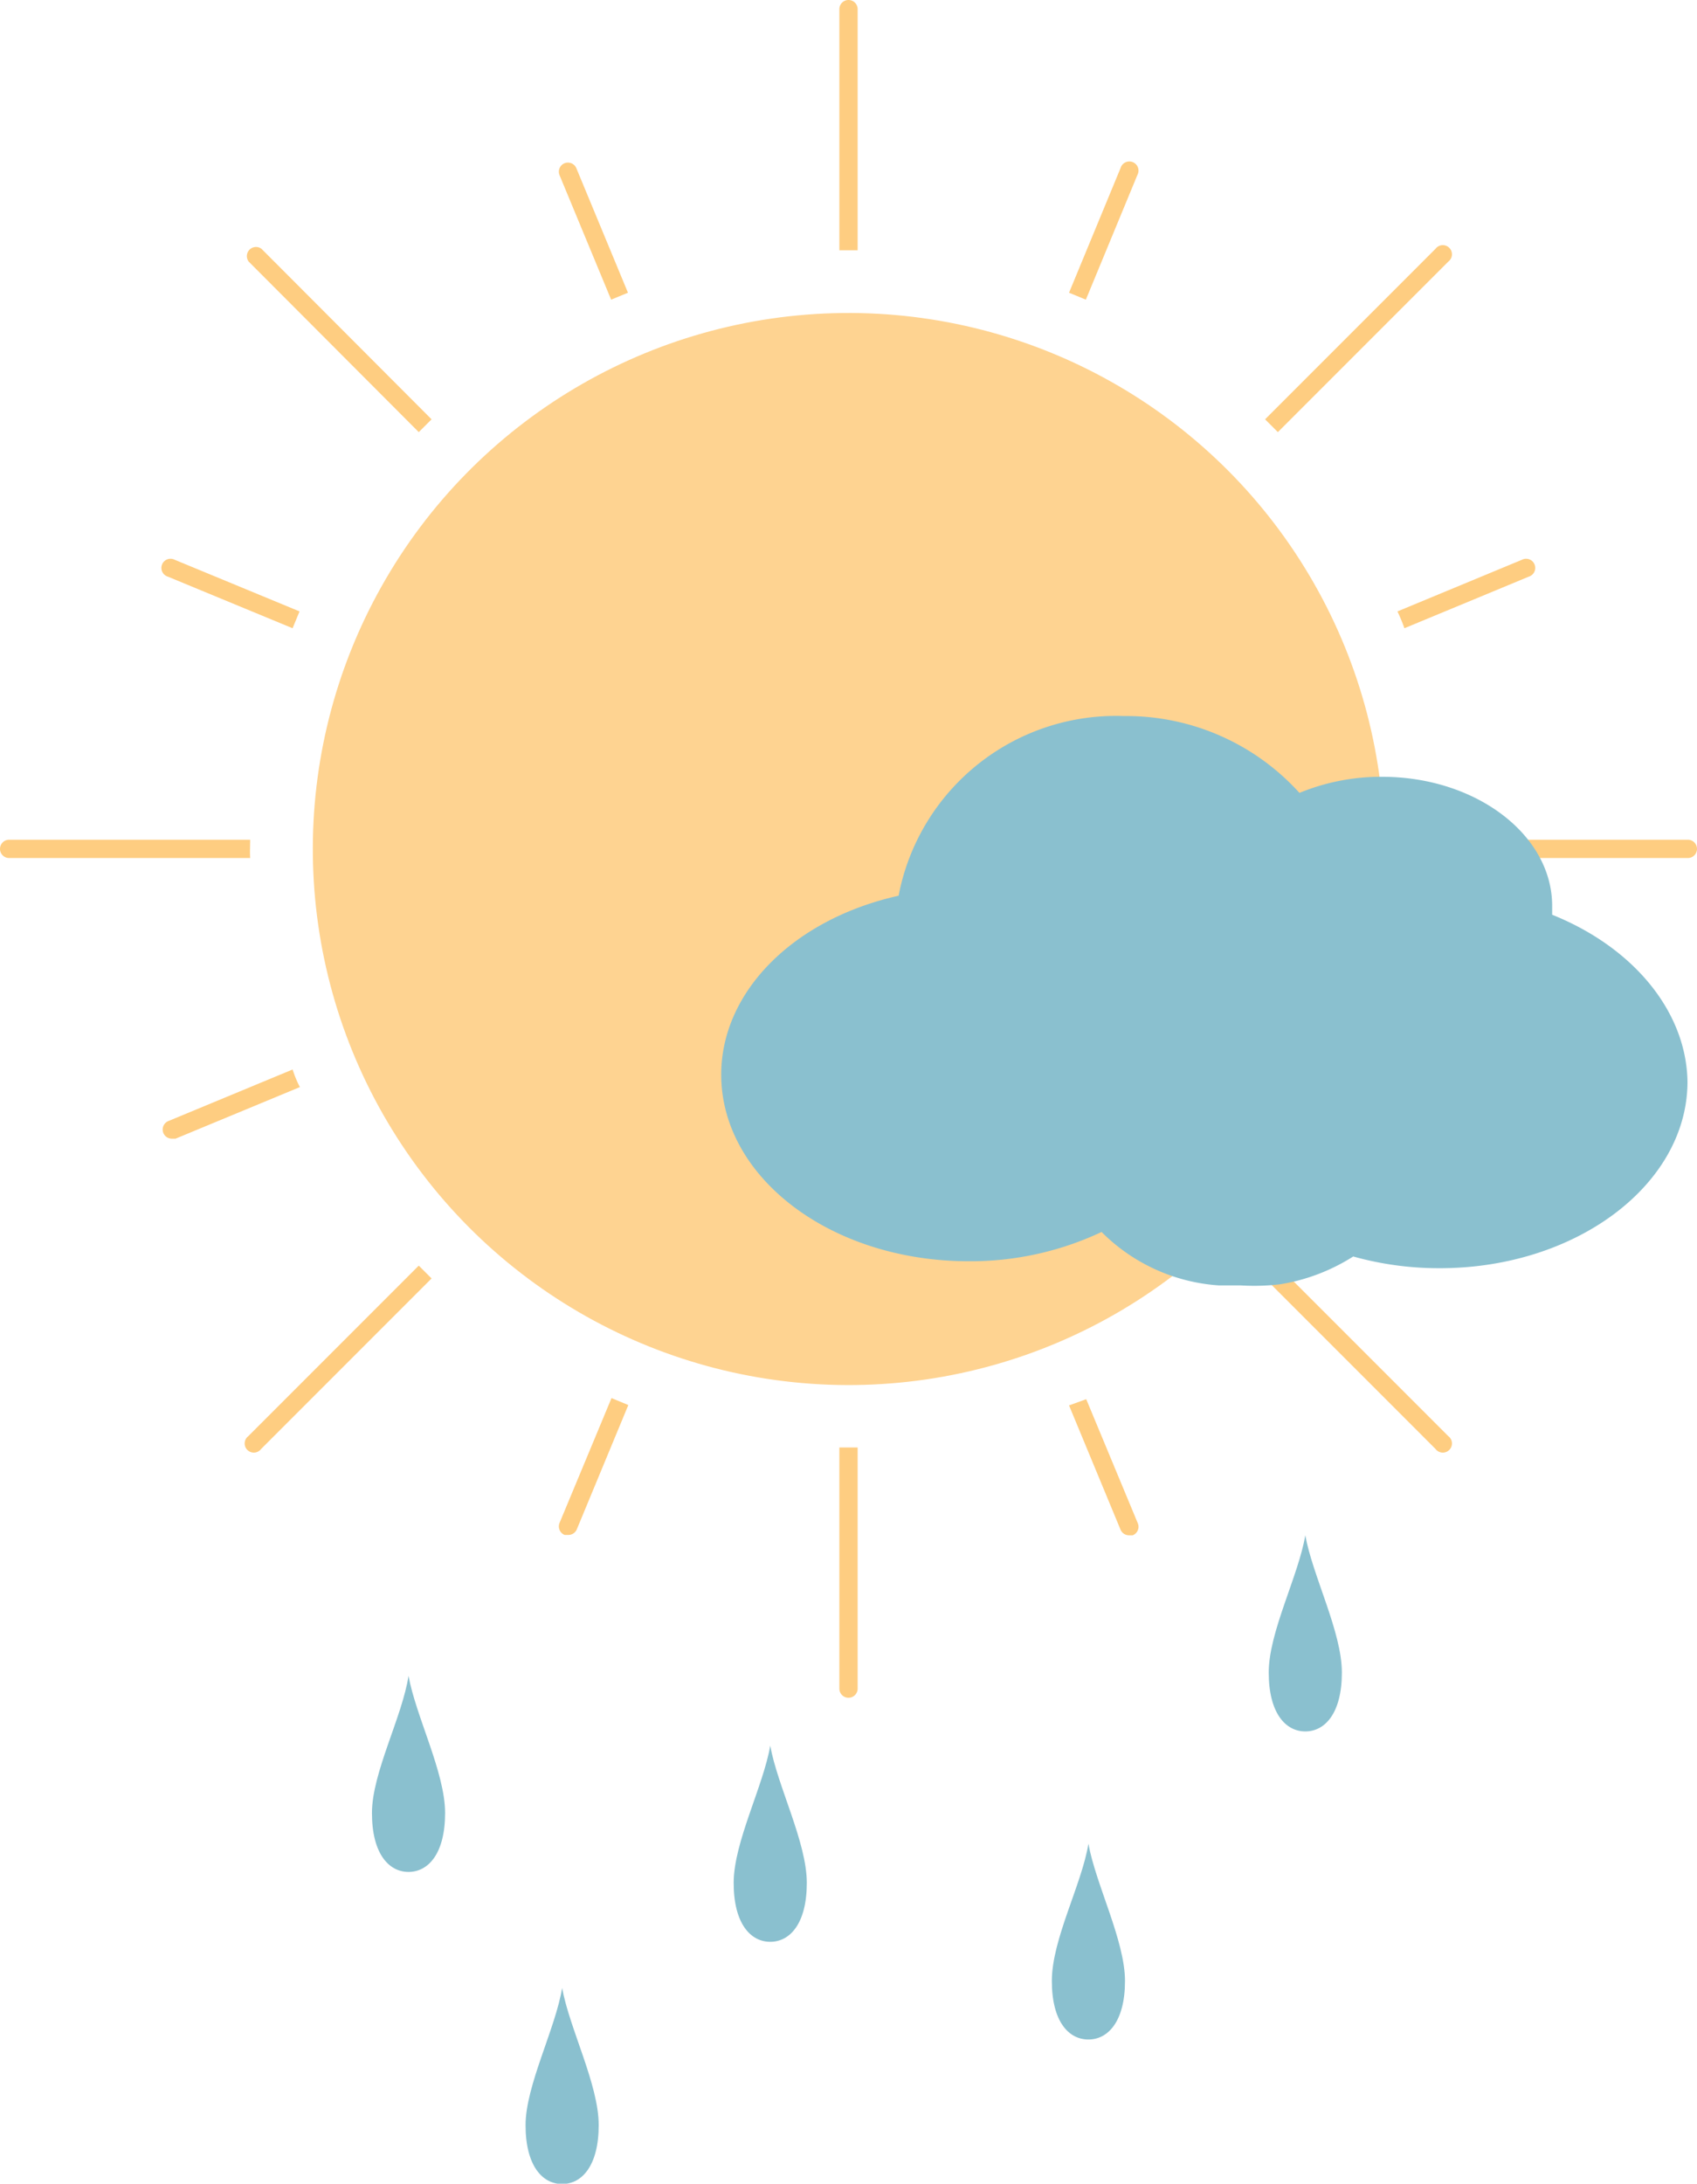 <svg xmlns="http://www.w3.org/2000/svg" viewBox="0 0 46.4 59.68"><title>Asset 12</title><path d="M34.69,45.71c0,1.11.46,1.61,1,1.61s1-.5,1-1.61-.8-2.64-1-3.75C35.5,43.08,34.69,44.6,34.69,45.71Z" style="fill:#8ac0cf"/><path d="M28.76,54.14c0,1.11.46,1.6,1,1.6s1-.5,1-1.6-.8-2.64-1-3.75C29.58,51.5,28.76,53,28.76,54.14Z" style="fill:#8ac0cf"/><path d="M20.06,51.46c0,1.11.46,1.61,1,1.61s1-.5,1-1.61-.8-2.64-1-3.75C20.87,48.82,20.06,50.35,20.06,51.46Z" style="fill:#8ac0cf"/><path d="M14.37,58.08c0,1.11.46,1.61,1,1.61s1-.5,1-1.61-.8-2.64-1-3.75C15.19,55.44,14.37,57,14.37,58.08Z" style="fill:#8ac0cf"/><path d="M10.17,49.55c0,1.11.46,1.61,1,1.61s1-.5,1-1.61-.8-2.64-1-3.75C11,46.92,10.17,48.45,10.17,49.55Z" style="fill:#8ac0cf"/><circle cx="23.2" cy="23.2" r="14.65" transform="translate(-8.59 15.1) rotate(-30.7)" style="fill:#fed391"/><path d="M11.45,11.81l.35-.35L7.15,6.8a.25.25,0,0,0-.35.35Z" style="fill:#fecd81"/><path d="M15.44,4.46a.25.25,0,0,0-.14.33l1.41,3.4L17.17,8l-1.41-3.4A.25.25,0,0,0,15.44,4.46Z" style="fill:#fecd81"/><path d="M23.2,0a.25.25,0,0,0-.25.25V6.84h.5V.25A.25.25,0,0,0,23.2,0Z" style="fill:#fecd81"/><path d="M8,17.17l.19-.46L4.78,15.3a.25.25,0,1,0-.19.46Z" style="fill:#fecd81"/><path d="M38.4,17.17l3.4-1.41a.25.25,0,1,0-.19-.46l-3.4,1.41C38.28,16.86,38.34,17,38.4,17.17Z" style="fill:#fecd81"/><path d="M6.84,22.95H.25a.25.25,0,0,0,0,.5H6.84C6.83,23.28,6.84,23.12,6.84,22.95Z" style="fill:#fecd81"/><path d="M39.6,7.15a.25.25,0,1,0-.35-.35l-4.66,4.66.35.35Z" style="fill:#fecd81"/><path d="M31.1,4.78a.25.25,0,1,0-.46-.19L29.23,8l.46.19Z" style="fill:#fecd81"/><path d="M46.15,22.95H39.56c0,.17,0,.33,0,.5h6.59a.25.25,0,0,0,0-.5Z" style="fill:#fecd81"/><path d="M34.94,34.59l-.35.35,4.66,4.66a.25.25,0,1,0,.35-.35Z" style="fill:#fecd81"/><path d="M38.41,29.23l-.19.46,3.4,1.41.1,0a.25.25,0,0,0,.1-.48Z" style="fill:#fecd81"/><path d="M8,29.23l-3.4,1.41a.25.25,0,0,0,.1.48l.1,0,3.4-1.41C8.11,29.54,8.05,29.38,8,29.23Z" style="fill:#fecd81"/><path d="M29.23,38.41l1.41,3.4a.25.25,0,0,0,.23.15l.1,0a.25.25,0,0,0,.14-.33l-1.41-3.39Z" style="fill:#fecd81"/><path d="M6.79,39.25a.25.25,0,1,0,.35.35l4.66-4.66-.35-.35Z" style="fill:#fecd81"/><path d="M15.3,41.62a.25.25,0,0,0,.14.33l.1,0a.25.25,0,0,0,.23-.15l1.41-3.4-.46-.19Z" style="fill:#fecd81"/><path d="M22.95,46.15a.25.25,0,0,0,.5,0V39.56h-.5Z" style="fill:#fecd81"/><path d="M42.44,25c0-.08,0-.16,0-.24,0-1.95-2.09-3.53-4.65-3.53a5.85,5.85,0,0,0-2.26.44,6.38,6.38,0,0,0-4.8-2.1,6.05,6.05,0,0,0-6.16,4.91c-2.87.64-4.85,2.62-4.85,4.89,0,2.81,3,5.1,6.77,5.1a8.41,8.41,0,0,0,3.63-.8,5,5,0,0,0,3.2,1.46l.6,0A6.05,6.05,0,0,0,35,35.1,5.29,5.29,0,0,0,37,34.34a8.7,8.7,0,0,0,2.37.32c3.73,0,6.77-2.29,6.77-5.1C46.11,27.66,44.68,25.9,42.44,25Z" style="fill:#8ac0cf"/></svg>